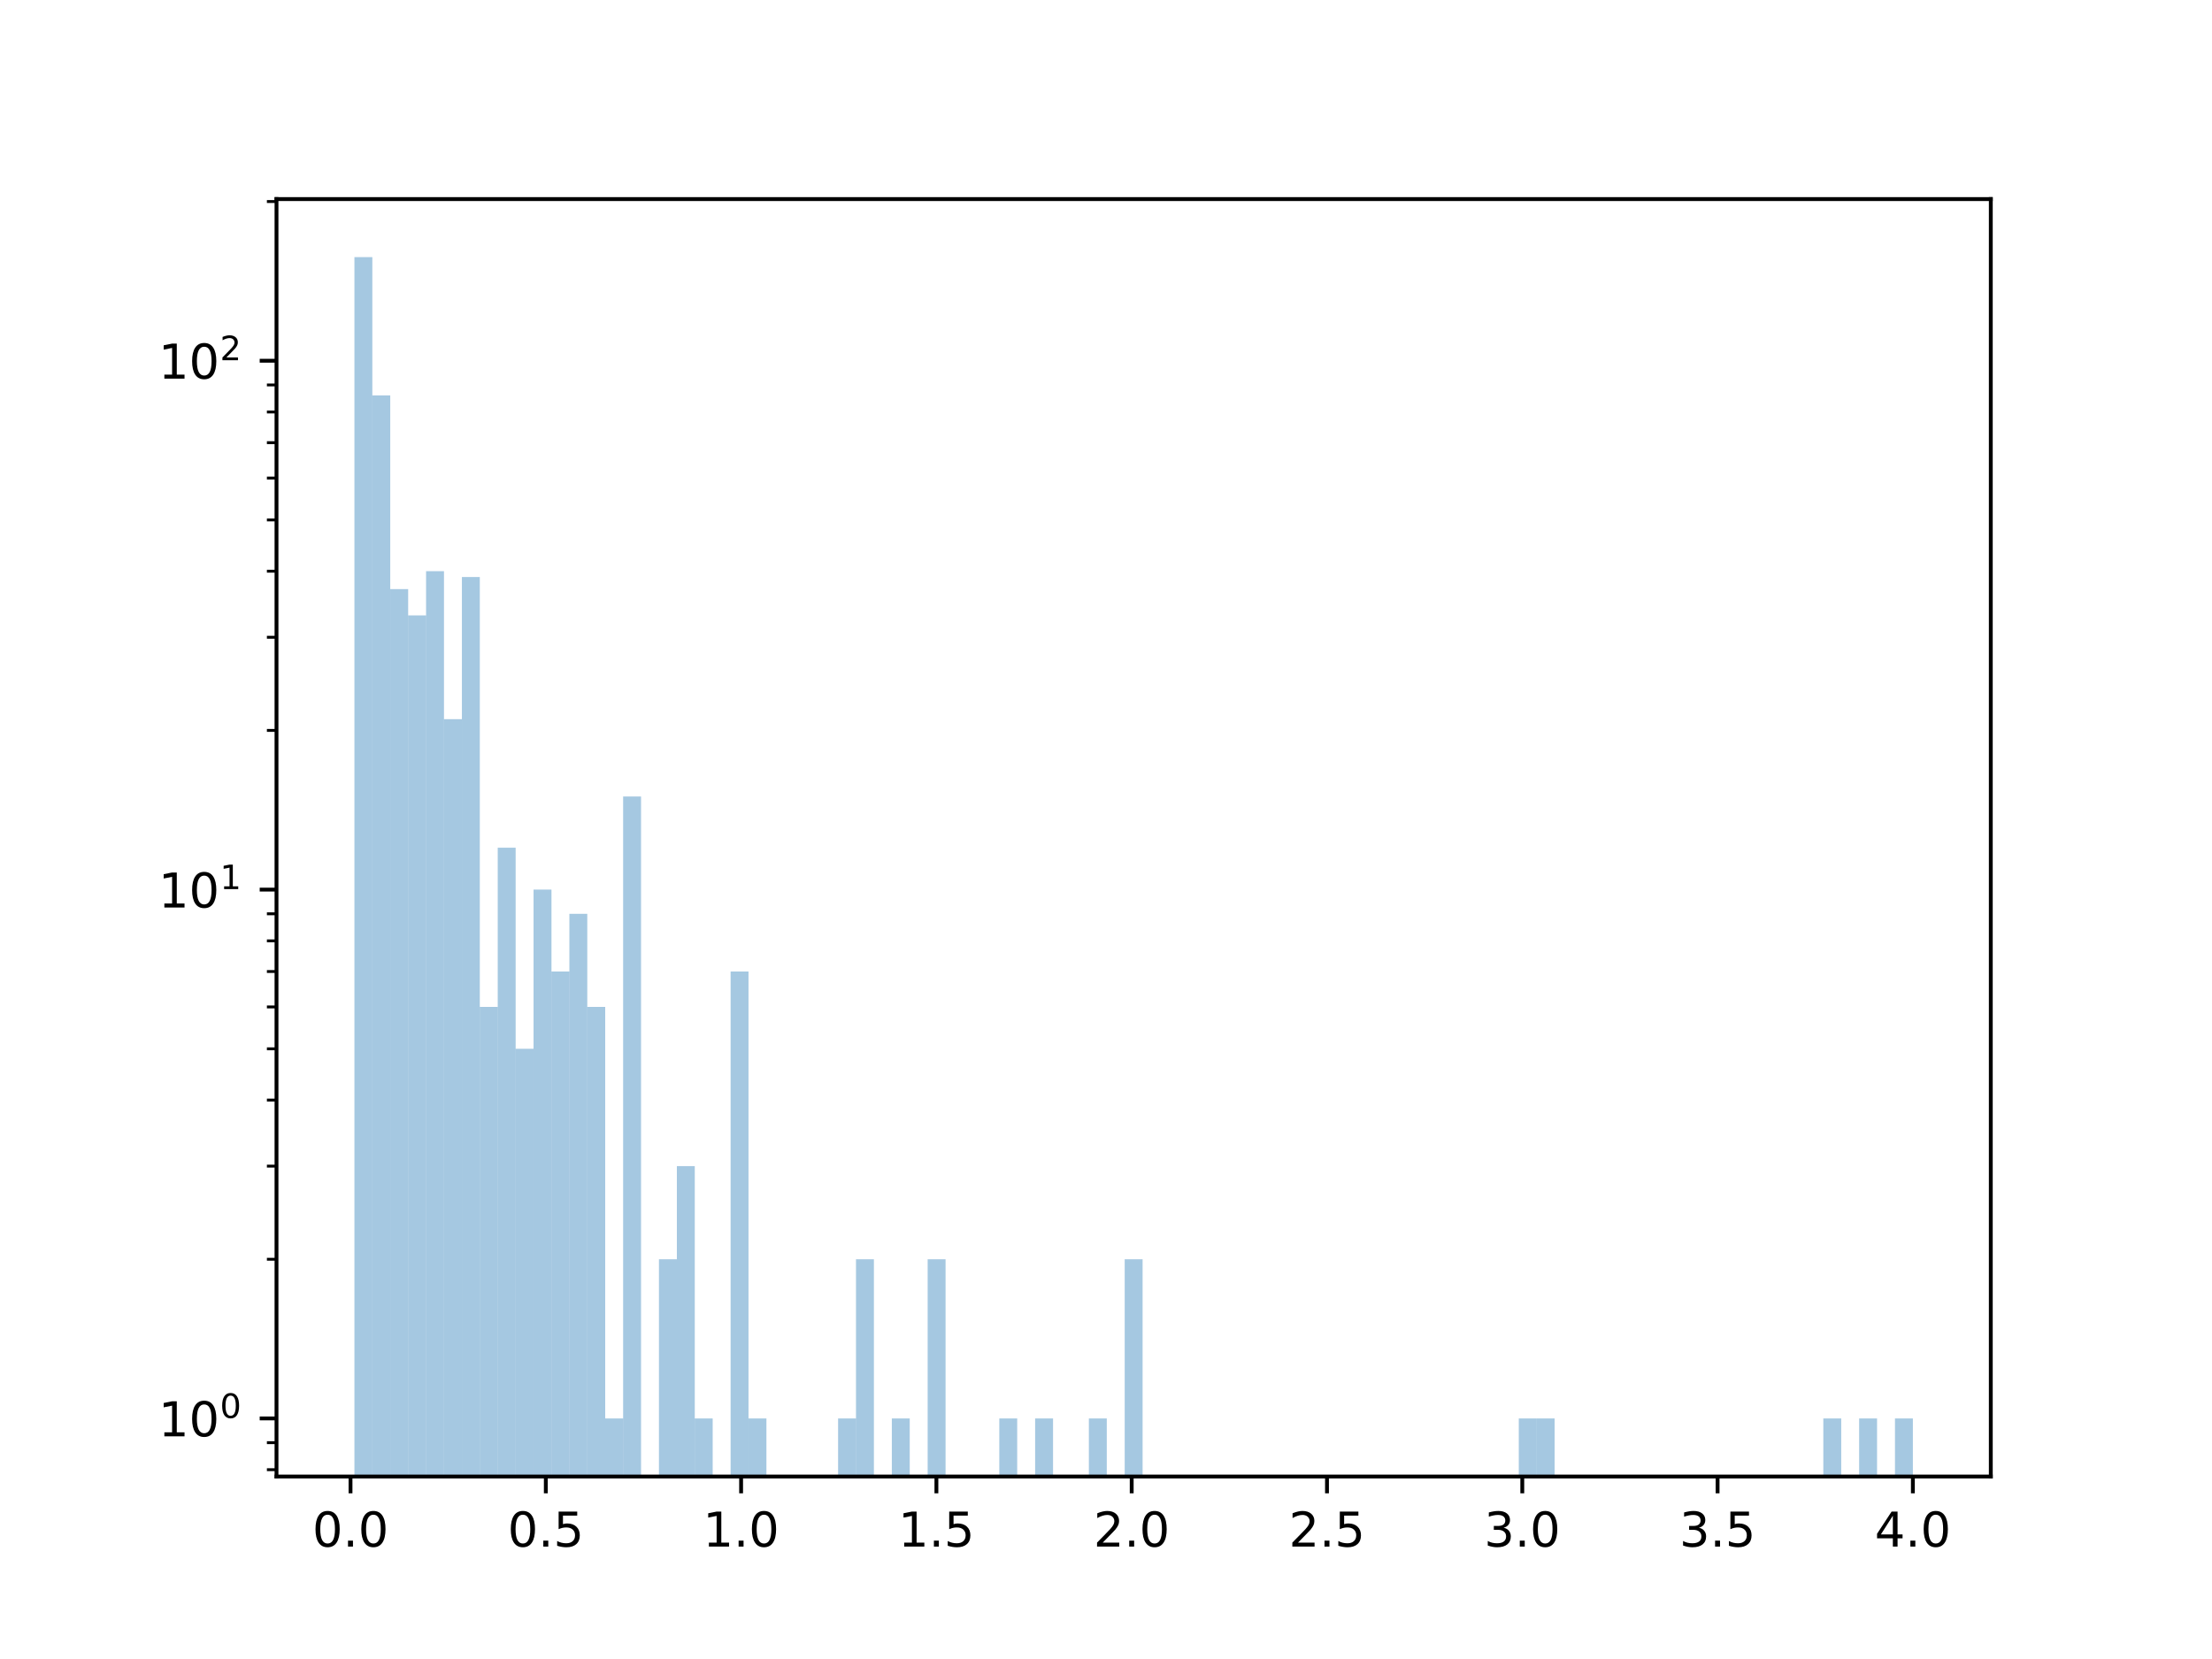 <?xml version="1.0" encoding="utf-8" standalone="no"?>
<!DOCTYPE svg PUBLIC "-//W3C//DTD SVG 1.1//EN"
  "http://www.w3.org/Graphics/SVG/1.1/DTD/svg11.dtd">
<!-- Created with matplotlib (http://matplotlib.org/) -->
<svg height="345.6pt" version="1.1" viewBox="0 0 460.8 345.6" width="460.8pt" xmlns="http://www.w3.org/2000/svg" xmlns:xlink="http://www.w3.org/1999/xlink">
 <defs>
  <style type="text/css">
*{stroke-linecap:butt;stroke-linejoin:round;}
  </style>
 </defs>
 <g id="figure_1">
  <g id="patch_1">
   <path d="M 0 345.6 
L 460.8 345.6 
L 460.8 0 
L 0 0 
z
" style="fill:#ffffff;"/>
  </g>
  <g id="axes_1">
   <g id="patch_2">
    <path d="M 57.6 307.584 
L 414.72 307.584 
L 414.72 41.472 
L 57.6 41.472 
z
" style="fill:#ffffff;"/>
   </g>
   <g id="patch_3">
    <path clip-path="url(#p26a9d44d02)" d="M 73.833 110464.457 
L 77.564 110464.457 
L 77.564 53.568 
L 73.833 53.568 
z
" style="fill:#1f77b4;opacity:0.4;"/>
   </g>
   <g id="patch_4">
    <path clip-path="url(#p26a9d44d02)" d="M 77.564 110464.457 
L 81.296 110464.457 
L 81.296 82.366 
L 77.564 82.366 
z
" style="fill:#1f77b4;opacity:0.4;"/>
   </g>
   <g id="patch_5">
    <path clip-path="url(#p26a9d44d02)" d="M 81.296 110464.457 
L 85.028 110464.457 
L 85.028 122.721 
L 81.296 122.721 
z
" style="fill:#1f77b4;opacity:0.4;"/>
   </g>
   <g id="patch_6">
    <path clip-path="url(#p26a9d44d02)" d="M 85.028 110464.457 
L 88.759 110464.457 
L 88.759 128.195 
L 85.028 128.195 
z
" style="fill:#1f77b4;opacity:0.4;"/>
   </g>
   <g id="patch_7">
    <path clip-path="url(#p26a9d44d02)" d="M 88.759 110464.457 
L 92.491 110464.457 
L 92.491 118.991 
L 88.759 118.991 
z
" style="fill:#1f77b4;opacity:0.4;"/>
   </g>
   <g id="patch_8">
    <path clip-path="url(#p26a9d44d02)" d="M 92.491 110464.457 
L 96.223 110464.457 
L 96.223 149.82 
L 92.491 149.82 
z
" style="fill:#1f77b4;opacity:0.4;"/>
   </g>
   <g id="patch_9">
    <path clip-path="url(#p26a9d44d02)" d="M 96.223 110464.457 
L 99.954 110464.457 
L 99.954 120.202 
L 96.223 120.202 
z
" style="fill:#1f77b4;opacity:0.4;"/>
   </g>
   <g id="patch_10">
    <path clip-path="url(#p26a9d44d02)" d="M 99.954 110464.457 
L 103.686 110464.457 
L 103.686 209.76 
L 99.954 209.76 
z
" style="fill:#1f77b4;opacity:0.4;"/>
   </g>
   <g id="patch_11">
    <path clip-path="url(#p26a9d44d02)" d="M 103.686 110464.457 
L 107.418 110464.457 
L 107.418 176.596 
L 103.686 176.596 
z
" style="fill:#1f77b4;opacity:0.4;"/>
   </g>
   <g id="patch_12">
    <path clip-path="url(#p26a9d44d02)" d="M 107.418 110464.457 
L 111.149 110464.457 
L 111.149 218.483 
L 107.418 218.483 
z
" style="fill:#1f77b4;opacity:0.4;"/>
   </g>
   <g id="patch_13">
    <path clip-path="url(#p26a9d44d02)" d="M 111.149 110464.457 
L 114.881 110464.457 
L 114.881 185.319 
L 111.149 185.319 
z
" style="fill:#1f77b4;opacity:0.4;"/>
   </g>
   <g id="patch_14">
    <path clip-path="url(#p26a9d44d02)" d="M 114.881 110464.457 
L 118.613 110464.457 
L 118.613 202.384 
L 114.881 202.384 
z
" style="fill:#1f77b4;opacity:0.4;"/>
   </g>
   <g id="patch_15">
    <path clip-path="url(#p26a9d44d02)" d="M 118.613 110464.457 
L 122.344 110464.457 
L 122.344 190.36 
L 118.613 190.36 
z
" style="fill:#1f77b4;opacity:0.4;"/>
   </g>
   <g id="patch_16">
    <path clip-path="url(#p26a9d44d02)" d="M 122.344 110464.457 
L 126.076 110464.457 
L 126.076 209.76 
L 122.344 209.76 
z
" style="fill:#1f77b4;opacity:0.4;"/>
   </g>
   <g id="patch_17">
    <path clip-path="url(#p26a9d44d02)" d="M 126.076 110464.457 
L 129.808 110464.457 
L 129.808 295.488 
L 126.076 295.488 
z
" style="fill:#1f77b4;opacity:0.4;"/>
   </g>
   <g id="patch_18">
    <path clip-path="url(#p26a9d44d02)" d="M 129.808 110464.457 
L 133.539 110464.457 
L 133.539 165.919 
L 129.808 165.919 
z
" style="fill:#1f77b4;opacity:0.4;"/>
   </g>
   <g id="patch_19">
    <path clip-path="url(#p26a9d44d02)" d="M 133.539 110464.457 
L 137.271 110464.457 
L 137.271 110464.457 
L 133.539 110464.457 
z
" style="fill:#1f77b4;opacity:0.4;"/>
   </g>
   <g id="patch_20">
    <path clip-path="url(#p26a9d44d02)" d="M 137.271 110464.457 
L 141.003 110464.457 
L 141.003 262.324 
L 137.271 262.324 
z
" style="fill:#1f77b4;opacity:0.4;"/>
   </g>
   <g id="patch_21">
    <path clip-path="url(#p26a9d44d02)" d="M 141.003 110464.457 
L 144.734 110464.457 
L 144.734 242.924 
L 141.003 242.924 
z
" style="fill:#1f77b4;opacity:0.4;"/>
   </g>
   <g id="patch_22">
    <path clip-path="url(#p26a9d44d02)" d="M 144.734 110464.457 
L 148.466 110464.457 
L 148.466 295.488 
L 144.734 295.488 
z
" style="fill:#1f77b4;opacity:0.4;"/>
   </g>
   <g id="patch_23">
    <path clip-path="url(#p26a9d44d02)" d="M 148.466 110464.457 
L 152.198 110464.457 
L 152.198 110464.457 
L 148.466 110464.457 
z
" style="fill:#1f77b4;opacity:0.4;"/>
   </g>
   <g id="patch_24">
    <path clip-path="url(#p26a9d44d02)" d="M 152.198 110464.457 
L 155.929 110464.457 
L 155.929 202.384 
L 152.198 202.384 
z
" style="fill:#1f77b4;opacity:0.4;"/>
   </g>
   <g id="patch_25">
    <path clip-path="url(#p26a9d44d02)" d="M 155.929 110464.457 
L 159.661 110464.457 
L 159.661 295.488 
L 155.929 295.488 
z
" style="fill:#1f77b4;opacity:0.4;"/>
   </g>
   <g id="patch_26">
    <path clip-path="url(#p26a9d44d02)" d="M 159.661 110464.457 
L 163.393 110464.457 
L 163.393 110464.457 
L 159.661 110464.457 
z
" style="fill:#1f77b4;opacity:0.4;"/>
   </g>
   <g id="patch_27">
    <path clip-path="url(#p26a9d44d02)" d="M 163.393 110464.457 
L 167.124 110464.457 
L 167.124 110464.457 
L 163.393 110464.457 
z
" style="fill:#1f77b4;opacity:0.4;"/>
   </g>
   <g id="patch_28">
    <path clip-path="url(#p26a9d44d02)" d="M 167.124 110464.457 
L 170.856 110464.457 
L 170.856 110464.457 
L 167.124 110464.457 
z
" style="fill:#1f77b4;opacity:0.4;"/>
   </g>
   <g id="patch_29">
    <path clip-path="url(#p26a9d44d02)" d="M 170.856 110464.457 
L 174.588 110464.457 
L 174.588 110464.457 
L 170.856 110464.457 
z
" style="fill:#1f77b4;opacity:0.4;"/>
   </g>
   <g id="patch_30">
    <path clip-path="url(#p26a9d44d02)" d="M 174.588 110464.457 
L 178.319 110464.457 
L 178.319 295.488 
L 174.588 295.488 
z
" style="fill:#1f77b4;opacity:0.4;"/>
   </g>
   <g id="patch_31">
    <path clip-path="url(#p26a9d44d02)" d="M 178.319 110464.457 
L 182.051 110464.457 
L 182.051 262.324 
L 178.319 262.324 
z
" style="fill:#1f77b4;opacity:0.4;"/>
   </g>
   <g id="patch_32">
    <path clip-path="url(#p26a9d44d02)" d="M 182.051 110464.457 
L 185.783 110464.457 
L 185.783 110464.457 
L 182.051 110464.457 
z
" style="fill:#1f77b4;opacity:0.4;"/>
   </g>
   <g id="patch_33">
    <path clip-path="url(#p26a9d44d02)" d="M 185.783 110464.457 
L 189.514 110464.457 
L 189.514 295.488 
L 185.783 295.488 
z
" style="fill:#1f77b4;opacity:0.4;"/>
   </g>
   <g id="patch_34">
    <path clip-path="url(#p26a9d44d02)" d="M 189.514 110464.457 
L 193.246 110464.457 
L 193.246 110464.457 
L 189.514 110464.457 
z
" style="fill:#1f77b4;opacity:0.4;"/>
   </g>
   <g id="patch_35">
    <path clip-path="url(#p26a9d44d02)" d="M 193.246 110464.457 
L 196.978 110464.457 
L 196.978 262.324 
L 193.246 262.324 
z
" style="fill:#1f77b4;opacity:0.4;"/>
   </g>
   <g id="patch_36">
    <path clip-path="url(#p26a9d44d02)" d="M 196.978 110464.457 
L 200.709 110464.457 
L 200.709 110464.457 
L 196.978 110464.457 
z
" style="fill:#1f77b4;opacity:0.4;"/>
   </g>
   <g id="patch_37">
    <path clip-path="url(#p26a9d44d02)" d="M 200.709 110464.457 
L 204.441 110464.457 
L 204.441 110464.457 
L 200.709 110464.457 
z
" style="fill:#1f77b4;opacity:0.4;"/>
   </g>
   <g id="patch_38">
    <path clip-path="url(#p26a9d44d02)" d="M 204.441 110464.457 
L 208.173 110464.457 
L 208.173 110464.457 
L 204.441 110464.457 
z
" style="fill:#1f77b4;opacity:0.4;"/>
   </g>
   <g id="patch_39">
    <path clip-path="url(#p26a9d44d02)" d="M 208.173 110464.457 
L 211.904 110464.457 
L 211.904 295.488 
L 208.173 295.488 
z
" style="fill:#1f77b4;opacity:0.4;"/>
   </g>
   <g id="patch_40">
    <path clip-path="url(#p26a9d44d02)" d="M 211.904 110464.457 
L 215.636 110464.457 
L 215.636 110464.457 
L 211.904 110464.457 
z
" style="fill:#1f77b4;opacity:0.4;"/>
   </g>
   <g id="patch_41">
    <path clip-path="url(#p26a9d44d02)" d="M 215.636 110464.457 
L 219.368 110464.457 
L 219.368 295.488 
L 215.636 295.488 
z
" style="fill:#1f77b4;opacity:0.4;"/>
   </g>
   <g id="patch_42">
    <path clip-path="url(#p26a9d44d02)" d="M 219.368 110464.457 
L 223.099 110464.457 
L 223.099 110464.457 
L 219.368 110464.457 
z
" style="fill:#1f77b4;opacity:0.4;"/>
   </g>
   <g id="patch_43">
    <path clip-path="url(#p26a9d44d02)" d="M 223.099 110464.457 
L 226.831 110464.457 
L 226.831 110464.457 
L 223.099 110464.457 
z
" style="fill:#1f77b4;opacity:0.4;"/>
   </g>
   <g id="patch_44">
    <path clip-path="url(#p26a9d44d02)" d="M 226.831 110464.457 
L 230.563 110464.457 
L 230.563 295.488 
L 226.831 295.488 
z
" style="fill:#1f77b4;opacity:0.4;"/>
   </g>
   <g id="patch_45">
    <path clip-path="url(#p26a9d44d02)" d="M 230.563 110464.457 
L 234.294 110464.457 
L 234.294 110464.457 
L 230.563 110464.457 
z
" style="fill:#1f77b4;opacity:0.4;"/>
   </g>
   <g id="patch_46">
    <path clip-path="url(#p26a9d44d02)" d="M 234.294 110464.457 
L 238.026 110464.457 
L 238.026 262.324 
L 234.294 262.324 
z
" style="fill:#1f77b4;opacity:0.4;"/>
   </g>
   <g id="patch_47">
    <path clip-path="url(#p26a9d44d02)" d="M 238.026 110464.457 
L 241.757 110464.457 
L 241.757 110464.457 
L 238.026 110464.457 
z
" style="fill:#1f77b4;opacity:0.4;"/>
   </g>
   <g id="patch_48">
    <path clip-path="url(#p26a9d44d02)" d="M 241.757 110464.457 
L 245.489 110464.457 
L 245.489 110464.457 
L 241.757 110464.457 
z
" style="fill:#1f77b4;opacity:0.4;"/>
   </g>
   <g id="patch_49">
    <path clip-path="url(#p26a9d44d02)" d="M 245.489 110464.457 
L 249.221 110464.457 
L 249.221 110464.457 
L 245.489 110464.457 
z
" style="fill:#1f77b4;opacity:0.4;"/>
   </g>
   <g id="patch_50">
    <path clip-path="url(#p26a9d44d02)" d="M 249.221 110464.457 
L 252.952 110464.457 
L 252.952 110464.457 
L 249.221 110464.457 
z
" style="fill:#1f77b4;opacity:0.4;"/>
   </g>
   <g id="patch_51">
    <path clip-path="url(#p26a9d44d02)" d="M 252.952 110464.457 
L 256.684 110464.457 
L 256.684 110464.457 
L 252.952 110464.457 
z
" style="fill:#1f77b4;opacity:0.4;"/>
   </g>
   <g id="patch_52">
    <path clip-path="url(#p26a9d44d02)" d="M 256.684 110464.457 
L 260.416 110464.457 
L 260.416 110464.457 
L 256.684 110464.457 
z
" style="fill:#1f77b4;opacity:0.4;"/>
   </g>
   <g id="patch_53">
    <path clip-path="url(#p26a9d44d02)" d="M 260.416 110464.457 
L 264.147 110464.457 
L 264.147 110464.457 
L 260.416 110464.457 
z
" style="fill:#1f77b4;opacity:0.4;"/>
   </g>
   <g id="patch_54">
    <path clip-path="url(#p26a9d44d02)" d="M 264.147 110464.457 
L 267.879 110464.457 
L 267.879 110464.457 
L 264.147 110464.457 
z
" style="fill:#1f77b4;opacity:0.4;"/>
   </g>
   <g id="patch_55">
    <path clip-path="url(#p26a9d44d02)" d="M 267.879 110464.457 
L 271.611 110464.457 
L 271.611 110464.457 
L 267.879 110464.457 
z
" style="fill:#1f77b4;opacity:0.4;"/>
   </g>
   <g id="patch_56">
    <path clip-path="url(#p26a9d44d02)" d="M 271.611 110464.457 
L 275.342 110464.457 
L 275.342 110464.457 
L 271.611 110464.457 
z
" style="fill:#1f77b4;opacity:0.4;"/>
   </g>
   <g id="patch_57">
    <path clip-path="url(#p26a9d44d02)" d="M 275.342 110464.457 
L 279.074 110464.457 
L 279.074 110464.457 
L 275.342 110464.457 
z
" style="fill:#1f77b4;opacity:0.4;"/>
   </g>
   <g id="patch_58">
    <path clip-path="url(#p26a9d44d02)" d="M 279.074 110464.457 
L 282.806 110464.457 
L 282.806 110464.457 
L 279.074 110464.457 
z
" style="fill:#1f77b4;opacity:0.4;"/>
   </g>
   <g id="patch_59">
    <path clip-path="url(#p26a9d44d02)" d="M 282.806 110464.457 
L 286.537 110464.457 
L 286.537 110464.457 
L 282.806 110464.457 
z
" style="fill:#1f77b4;opacity:0.4;"/>
   </g>
   <g id="patch_60">
    <path clip-path="url(#p26a9d44d02)" d="M 286.537 110464.457 
L 290.269 110464.457 
L 290.269 110464.457 
L 286.537 110464.457 
z
" style="fill:#1f77b4;opacity:0.4;"/>
   </g>
   <g id="patch_61">
    <path clip-path="url(#p26a9d44d02)" d="M 290.269 110464.457 
L 294.001 110464.457 
L 294.001 110464.457 
L 290.269 110464.457 
z
" style="fill:#1f77b4;opacity:0.4;"/>
   </g>
   <g id="patch_62">
    <path clip-path="url(#p26a9d44d02)" d="M 294.001 110464.457 
L 297.732 110464.457 
L 297.732 110464.457 
L 294.001 110464.457 
z
" style="fill:#1f77b4;opacity:0.4;"/>
   </g>
   <g id="patch_63">
    <path clip-path="url(#p26a9d44d02)" d="M 297.732 110464.457 
L 301.464 110464.457 
L 301.464 110464.457 
L 297.732 110464.457 
z
" style="fill:#1f77b4;opacity:0.4;"/>
   </g>
   <g id="patch_64">
    <path clip-path="url(#p26a9d44d02)" d="M 301.464 110464.457 
L 305.196 110464.457 
L 305.196 110464.457 
L 301.464 110464.457 
z
" style="fill:#1f77b4;opacity:0.4;"/>
   </g>
   <g id="patch_65">
    <path clip-path="url(#p26a9d44d02)" d="M 305.196 110464.457 
L 308.927 110464.457 
L 308.927 110464.457 
L 305.196 110464.457 
z
" style="fill:#1f77b4;opacity:0.4;"/>
   </g>
   <g id="patch_66">
    <path clip-path="url(#p26a9d44d02)" d="M 308.927 110464.457 
L 312.659 110464.457 
L 312.659 110464.457 
L 308.927 110464.457 
z
" style="fill:#1f77b4;opacity:0.4;"/>
   </g>
   <g id="patch_67">
    <path clip-path="url(#p26a9d44d02)" d="M 312.659 110464.457 
L 316.391 110464.457 
L 316.391 110464.457 
L 312.659 110464.457 
z
" style="fill:#1f77b4;opacity:0.4;"/>
   </g>
   <g id="patch_68">
    <path clip-path="url(#p26a9d44d02)" d="M 316.391 110464.457 
L 320.122 110464.457 
L 320.122 295.488 
L 316.391 295.488 
z
" style="fill:#1f77b4;opacity:0.4;"/>
   </g>
   <g id="patch_69">
    <path clip-path="url(#p26a9d44d02)" d="M 320.122 110464.457 
L 323.854 110464.457 
L 323.854 295.488 
L 320.122 295.488 
z
" style="fill:#1f77b4;opacity:0.4;"/>
   </g>
   <g id="patch_70">
    <path clip-path="url(#p26a9d44d02)" d="M 323.854 110464.457 
L 327.586 110464.457 
L 327.586 110464.457 
L 323.854 110464.457 
z
" style="fill:#1f77b4;opacity:0.4;"/>
   </g>
   <g id="patch_71">
    <path clip-path="url(#p26a9d44d02)" d="M 327.586 110464.457 
L 331.317 110464.457 
L 331.317 110464.457 
L 327.586 110464.457 
z
" style="fill:#1f77b4;opacity:0.4;"/>
   </g>
   <g id="patch_72">
    <path clip-path="url(#p26a9d44d02)" d="M 331.317 110464.457 
L 335.049 110464.457 
L 335.049 110464.457 
L 331.317 110464.457 
z
" style="fill:#1f77b4;opacity:0.4;"/>
   </g>
   <g id="patch_73">
    <path clip-path="url(#p26a9d44d02)" d="M 335.049 110464.457 
L 338.781 110464.457 
L 338.781 110464.457 
L 335.049 110464.457 
z
" style="fill:#1f77b4;opacity:0.4;"/>
   </g>
   <g id="patch_74">
    <path clip-path="url(#p26a9d44d02)" d="M 338.781 110464.457 
L 342.512 110464.457 
L 342.512 110464.457 
L 338.781 110464.457 
z
" style="fill:#1f77b4;opacity:0.4;"/>
   </g>
   <g id="patch_75">
    <path clip-path="url(#p26a9d44d02)" d="M 342.512 110464.457 
L 346.244 110464.457 
L 346.244 110464.457 
L 342.512 110464.457 
z
" style="fill:#1f77b4;opacity:0.4;"/>
   </g>
   <g id="patch_76">
    <path clip-path="url(#p26a9d44d02)" d="M 346.244 110464.457 
L 349.976 110464.457 
L 349.976 110464.457 
L 346.244 110464.457 
z
" style="fill:#1f77b4;opacity:0.4;"/>
   </g>
   <g id="patch_77">
    <path clip-path="url(#p26a9d44d02)" d="M 349.976 110464.457 
L 353.707 110464.457 
L 353.707 110464.457 
L 349.976 110464.457 
z
" style="fill:#1f77b4;opacity:0.4;"/>
   </g>
   <g id="patch_78">
    <path clip-path="url(#p26a9d44d02)" d="M 353.707 110464.457 
L 357.439 110464.457 
L 357.439 110464.457 
L 353.707 110464.457 
z
" style="fill:#1f77b4;opacity:0.4;"/>
   </g>
   <g id="patch_79">
    <path clip-path="url(#p26a9d44d02)" d="M 357.439 110464.457 
L 361.171 110464.457 
L 361.171 110464.457 
L 357.439 110464.457 
z
" style="fill:#1f77b4;opacity:0.4;"/>
   </g>
   <g id="patch_80">
    <path clip-path="url(#p26a9d44d02)" d="M 361.171 110464.457 
L 364.902 110464.457 
L 364.902 110464.457 
L 361.171 110464.457 
z
" style="fill:#1f77b4;opacity:0.4;"/>
   </g>
   <g id="patch_81">
    <path clip-path="url(#p26a9d44d02)" d="M 364.902 110464.457 
L 368.634 110464.457 
L 368.634 110464.457 
L 364.902 110464.457 
z
" style="fill:#1f77b4;opacity:0.4;"/>
   </g>
   <g id="patch_82">
    <path clip-path="url(#p26a9d44d02)" d="M 368.634 110464.457 
L 372.366 110464.457 
L 372.366 110464.457 
L 368.634 110464.457 
z
" style="fill:#1f77b4;opacity:0.4;"/>
   </g>
   <g id="patch_83">
    <path clip-path="url(#p26a9d44d02)" d="M 372.366 110464.457 
L 376.097 110464.457 
L 376.097 110464.457 
L 372.366 110464.457 
z
" style="fill:#1f77b4;opacity:0.4;"/>
   </g>
   <g id="patch_84">
    <path clip-path="url(#p26a9d44d02)" d="M 376.097 110464.457 
L 379.829 110464.457 
L 379.829 110464.457 
L 376.097 110464.457 
z
" style="fill:#1f77b4;opacity:0.4;"/>
   </g>
   <g id="patch_85">
    <path clip-path="url(#p26a9d44d02)" d="M 379.829 110464.457 
L 383.561 110464.457 
L 383.561 295.488 
L 379.829 295.488 
z
" style="fill:#1f77b4;opacity:0.4;"/>
   </g>
   <g id="patch_86">
    <path clip-path="url(#p26a9d44d02)" d="M 383.561 110464.457 
L 387.292 110464.457 
L 387.292 110464.457 
L 383.561 110464.457 
z
" style="fill:#1f77b4;opacity:0.4;"/>
   </g>
   <g id="patch_87">
    <path clip-path="url(#p26a9d44d02)" d="M 387.292 110464.457 
L 391.024 110464.457 
L 391.024 295.488 
L 387.292 295.488 
z
" style="fill:#1f77b4;opacity:0.4;"/>
   </g>
   <g id="patch_88">
    <path clip-path="url(#p26a9d44d02)" d="M 391.024 110464.457 
L 394.756 110464.457 
L 394.756 110464.457 
L 391.024 110464.457 
z
" style="fill:#1f77b4;opacity:0.4;"/>
   </g>
   <g id="patch_89">
    <path clip-path="url(#p26a9d44d02)" d="M 394.756 110464.457 
L 398.487 110464.457 
L 398.487 295.488 
L 394.756 295.488 
z
" style="fill:#1f77b4;opacity:0.4;"/>
   </g>
   <g id="matplotlib.axis_1">
    <g id="xtick_1">
     <g id="line2d_1">
      <defs>
       <path d="M 0 0 
L 0 3.5 
" id="m3e3560fb92" style="stroke:#000000;stroke-width:0.8;"/>
      </defs>
      <g>
       <use style="stroke:#000000;stroke-width:0.8;" x="73.019" xlink:href="#m3e3560fb92" y="307.584"/>
      </g>
     </g>
     <g id="text_1">
      <!-- 0.0 -->
      <defs>
       <path d="M 31.781 66.406 
Q 24.172 66.406 20.328 58.906 
Q 16.5 51.422 16.5 36.375 
Q 16.5 21.391 20.328 13.891 
Q 24.172 6.391 31.781 6.391 
Q 39.453 6.391 43.281 13.891 
Q 47.125 21.391 47.125 36.375 
Q 47.125 51.422 43.281 58.906 
Q 39.453 66.406 31.781 66.406 
z
M 31.781 74.219 
Q 44.047 74.219 50.516 64.516 
Q 56.984 54.828 56.984 36.375 
Q 56.984 17.969 50.516 8.266 
Q 44.047 -1.422 31.781 -1.422 
Q 19.531 -1.422 13.062 8.266 
Q 6.594 17.969 6.594 36.375 
Q 6.594 54.828 13.062 64.516 
Q 19.531 74.219 31.781 74.219 
z
" id="DejaVuSans-30"/>
       <path d="M 10.688 12.406 
L 21 12.406 
L 21 0 
L 10.688 0 
z
" id="DejaVuSans-2e"/>
      </defs>
      <g transform="translate(65.067 322.182)scale(0.1 -0.1)">
       <use xlink:href="#DejaVuSans-30"/>
       <use x="63.623" xlink:href="#DejaVuSans-2e"/>
       <use x="95.41" xlink:href="#DejaVuSans-30"/>
      </g>
     </g>
    </g>
    <g id="xtick_2">
     <g id="line2d_2">
      <g>
       <use style="stroke:#000000;stroke-width:0.8;" x="113.703" xlink:href="#m3e3560fb92" y="307.584"/>
      </g>
     </g>
     <g id="text_2">
      <!-- 0.5 -->
      <defs>
       <path d="M 10.797 72.906 
L 49.516 72.906 
L 49.516 64.594 
L 19.828 64.594 
L 19.828 46.734 
Q 21.969 47.469 24.109 47.828 
Q 26.266 48.188 28.422 48.188 
Q 40.625 48.188 47.75 41.5 
Q 54.891 34.812 54.891 23.391 
Q 54.891 11.625 47.562 5.094 
Q 40.234 -1.422 26.906 -1.422 
Q 22.312 -1.422 17.547 -0.641 
Q 12.797 0.141 7.719 1.703 
L 7.719 11.625 
Q 12.109 9.234 16.797 8.062 
Q 21.484 6.891 26.703 6.891 
Q 35.156 6.891 40.078 11.328 
Q 45.016 15.766 45.016 23.391 
Q 45.016 31 40.078 35.438 
Q 35.156 39.891 26.703 39.891 
Q 22.75 39.891 18.812 39.016 
Q 14.891 38.141 10.797 36.281 
z
" id="DejaVuSans-35"/>
      </defs>
      <g transform="translate(105.751 322.182)scale(0.1 -0.1)">
       <use xlink:href="#DejaVuSans-30"/>
       <use x="63.623" xlink:href="#DejaVuSans-2e"/>
       <use x="95.41" xlink:href="#DejaVuSans-35"/>
      </g>
     </g>
    </g>
    <g id="xtick_3">
     <g id="line2d_3">
      <g>
       <use style="stroke:#000000;stroke-width:0.8;" x="154.386" xlink:href="#m3e3560fb92" y="307.584"/>
      </g>
     </g>
     <g id="text_3">
      <!-- 1.0 -->
      <defs>
       <path d="M 12.406 8.297 
L 28.516 8.297 
L 28.516 63.922 
L 10.984 60.406 
L 10.984 69.391 
L 28.422 72.906 
L 38.281 72.906 
L 38.281 8.297 
L 54.391 8.297 
L 54.391 0 
L 12.406 0 
z
" id="DejaVuSans-31"/>
      </defs>
      <g transform="translate(146.435 322.182)scale(0.1 -0.1)">
       <use xlink:href="#DejaVuSans-31"/>
       <use x="63.623" xlink:href="#DejaVuSans-2e"/>
       <use x="95.41" xlink:href="#DejaVuSans-30"/>
      </g>
     </g>
    </g>
    <g id="xtick_4">
     <g id="line2d_4">
      <g>
       <use style="stroke:#000000;stroke-width:0.8;" x="195.07" xlink:href="#m3e3560fb92" y="307.584"/>
      </g>
     </g>
     <g id="text_4">
      <!-- 1.5 -->
      <g transform="translate(187.118 322.182)scale(0.1 -0.1)">
       <use xlink:href="#DejaVuSans-31"/>
       <use x="63.623" xlink:href="#DejaVuSans-2e"/>
       <use x="95.41" xlink:href="#DejaVuSans-35"/>
      </g>
     </g>
    </g>
    <g id="xtick_5">
     <g id="line2d_5">
      <g>
       <use style="stroke:#000000;stroke-width:0.8;" x="235.753" xlink:href="#m3e3560fb92" y="307.584"/>
      </g>
     </g>
     <g id="text_5">
      <!-- 2.0 -->
      <defs>
       <path d="M 19.188 8.297 
L 53.609 8.297 
L 53.609 0 
L 7.328 0 
L 7.328 8.297 
Q 12.938 14.109 22.625 23.891 
Q 32.328 33.688 34.812 36.531 
Q 39.547 41.844 41.422 45.531 
Q 43.312 49.219 43.312 52.781 
Q 43.312 58.594 39.234 62.25 
Q 35.156 65.922 28.609 65.922 
Q 23.969 65.922 18.812 64.312 
Q 13.672 62.703 7.812 59.422 
L 7.812 69.391 
Q 13.766 71.781 18.938 73 
Q 24.125 74.219 28.422 74.219 
Q 39.75 74.219 46.484 68.547 
Q 53.219 62.891 53.219 53.422 
Q 53.219 48.922 51.531 44.891 
Q 49.859 40.875 45.406 35.406 
Q 44.188 33.984 37.641 27.219 
Q 31.109 20.453 19.188 8.297 
z
" id="DejaVuSans-32"/>
      </defs>
      <g transform="translate(227.802 322.182)scale(0.1 -0.1)">
       <use xlink:href="#DejaVuSans-32"/>
       <use x="63.623" xlink:href="#DejaVuSans-2e"/>
       <use x="95.41" xlink:href="#DejaVuSans-30"/>
      </g>
     </g>
    </g>
    <g id="xtick_6">
     <g id="line2d_6">
      <g>
       <use style="stroke:#000000;stroke-width:0.8;" x="276.437" xlink:href="#m3e3560fb92" y="307.584"/>
      </g>
     </g>
     <g id="text_6">
      <!-- 2.5 -->
      <g transform="translate(268.485 322.182)scale(0.1 -0.1)">
       <use xlink:href="#DejaVuSans-32"/>
       <use x="63.623" xlink:href="#DejaVuSans-2e"/>
       <use x="95.41" xlink:href="#DejaVuSans-35"/>
      </g>
     </g>
    </g>
    <g id="xtick_7">
     <g id="line2d_7">
      <g>
       <use style="stroke:#000000;stroke-width:0.8;" x="317.12" xlink:href="#m3e3560fb92" y="307.584"/>
      </g>
     </g>
     <g id="text_7">
      <!-- 3.0 -->
      <defs>
       <path d="M 40.578 39.312 
Q 47.656 37.797 51.625 33 
Q 55.609 28.219 55.609 21.188 
Q 55.609 10.406 48.188 4.484 
Q 40.766 -1.422 27.094 -1.422 
Q 22.516 -1.422 17.656 -0.516 
Q 12.797 0.391 7.625 2.203 
L 7.625 11.719 
Q 11.719 9.328 16.594 8.109 
Q 21.484 6.891 26.812 6.891 
Q 36.078 6.891 40.938 10.547 
Q 45.797 14.203 45.797 21.188 
Q 45.797 27.641 41.281 31.266 
Q 36.766 34.906 28.719 34.906 
L 20.219 34.906 
L 20.219 43.016 
L 29.109 43.016 
Q 36.375 43.016 40.234 45.922 
Q 44.094 48.828 44.094 54.297 
Q 44.094 59.906 40.109 62.906 
Q 36.141 65.922 28.719 65.922 
Q 24.656 65.922 20.016 65.031 
Q 15.375 64.156 9.812 62.312 
L 9.812 71.094 
Q 15.438 72.656 20.344 73.438 
Q 25.25 74.219 29.594 74.219 
Q 40.828 74.219 47.359 69.109 
Q 53.906 64.016 53.906 55.328 
Q 53.906 49.266 50.438 45.094 
Q 46.969 40.922 40.578 39.312 
z
" id="DejaVuSans-33"/>
      </defs>
      <g transform="translate(309.169 322.182)scale(0.1 -0.1)">
       <use xlink:href="#DejaVuSans-33"/>
       <use x="63.623" xlink:href="#DejaVuSans-2e"/>
       <use x="95.41" xlink:href="#DejaVuSans-30"/>
      </g>
     </g>
    </g>
    <g id="xtick_8">
     <g id="line2d_8">
      <g>
       <use style="stroke:#000000;stroke-width:0.8;" x="357.804" xlink:href="#m3e3560fb92" y="307.584"/>
      </g>
     </g>
     <g id="text_8">
      <!-- 3.5 -->
      <g transform="translate(349.852 322.182)scale(0.1 -0.1)">
       <use xlink:href="#DejaVuSans-33"/>
       <use x="63.623" xlink:href="#DejaVuSans-2e"/>
       <use x="95.41" xlink:href="#DejaVuSans-35"/>
      </g>
     </g>
    </g>
    <g id="xtick_9">
     <g id="line2d_9">
      <g>
       <use style="stroke:#000000;stroke-width:0.8;" x="398.487" xlink:href="#m3e3560fb92" y="307.584"/>
      </g>
     </g>
     <g id="text_9">
      <!-- 4.0 -->
      <defs>
       <path d="M 37.797 64.312 
L 12.891 25.391 
L 37.797 25.391 
z
M 35.203 72.906 
L 47.609 72.906 
L 47.609 25.391 
L 58.016 25.391 
L 58.016 17.188 
L 47.609 17.188 
L 47.609 0 
L 37.797 0 
L 37.797 17.188 
L 4.891 17.188 
L 4.891 26.703 
z
" id="DejaVuSans-34"/>
      </defs>
      <g transform="translate(390.536 322.182)scale(0.1 -0.1)">
       <use xlink:href="#DejaVuSans-34"/>
       <use x="63.623" xlink:href="#DejaVuSans-2e"/>
       <use x="95.41" xlink:href="#DejaVuSans-30"/>
      </g>
     </g>
    </g>
   </g>
   <g id="matplotlib.axis_2">
    <g id="ytick_1">
     <g id="line2d_10">
      <defs>
       <path d="M 0 0 
L -3.5 0 
" id="m8c4c69b5de" style="stroke:#000000;stroke-width:0.8;"/>
      </defs>
      <g>
       <use style="stroke:#000000;stroke-width:0.8;" x="57.6" xlink:href="#m8c4c69b5de" y="295.488"/>
      </g>
     </g>
     <g id="text_10">
      <!-- $\mathdefault{10^{0}}$ -->
      <g transform="translate(33 299.287)scale(0.1 -0.1)">
       <use transform="translate(0 0.766)" xlink:href="#DejaVuSans-31"/>
       <use transform="translate(63.623 0.766)" xlink:href="#DejaVuSans-30"/>
       <use transform="translate(128.203 39.047)scale(0.7)" xlink:href="#DejaVuSans-30"/>
      </g>
     </g>
    </g>
    <g id="ytick_2">
     <g id="line2d_11">
      <g>
       <use style="stroke:#000000;stroke-width:0.8;" x="57.6" xlink:href="#m8c4c69b5de" y="185.319"/>
      </g>
     </g>
     <g id="text_11">
      <!-- $\mathdefault{10^{1}}$ -->
      <g transform="translate(33 189.118)scale(0.1 -0.1)">
       <use transform="translate(0 0.684)" xlink:href="#DejaVuSans-31"/>
       <use transform="translate(63.623 0.684)" xlink:href="#DejaVuSans-30"/>
       <use transform="translate(128.203 38.966)scale(0.7)" xlink:href="#DejaVuSans-31"/>
      </g>
     </g>
    </g>
    <g id="ytick_3">
     <g id="line2d_12">
      <g>
       <use style="stroke:#000000;stroke-width:0.8;" x="57.6" xlink:href="#m8c4c69b5de" y="75.15"/>
      </g>
     </g>
     <g id="text_12">
      <!-- $\mathdefault{10^{2}}$ -->
      <g transform="translate(33 78.949)scale(0.1 -0.1)">
       <use transform="translate(0 0.766)" xlink:href="#DejaVuSans-31"/>
       <use transform="translate(63.623 0.766)" xlink:href="#DejaVuSans-30"/>
       <use transform="translate(128.203 39.047)scale(0.7)" xlink:href="#DejaVuSans-32"/>
      </g>
     </g>
    </g>
    <g id="ytick_4">
     <g id="line2d_13">
      <defs>
       <path d="M 0 0 
L -2 0 
" id="meef92d7737" style="stroke:#000000;stroke-width:0.6;"/>
      </defs>
      <g>
       <use style="stroke:#000000;stroke-width:0.6;" x="57.6" xlink:href="#meef92d7737" y="306.164"/>
      </g>
     </g>
    </g>
    <g id="ytick_5">
     <g id="line2d_14">
      <g>
       <use style="stroke:#000000;stroke-width:0.6;" x="57.6" xlink:href="#meef92d7737" y="300.529"/>
      </g>
     </g>
    </g>
    <g id="ytick_6">
     <g id="line2d_15">
      <g>
       <use style="stroke:#000000;stroke-width:0.6;" x="57.6" xlink:href="#meef92d7737" y="262.324"/>
      </g>
     </g>
    </g>
    <g id="ytick_7">
     <g id="line2d_16">
      <g>
       <use style="stroke:#000000;stroke-width:0.6;" x="57.6" xlink:href="#meef92d7737" y="242.924"/>
      </g>
     </g>
    </g>
    <g id="ytick_8">
     <g id="line2d_17">
      <g>
       <use style="stroke:#000000;stroke-width:0.6;" x="57.6" xlink:href="#meef92d7737" y="229.16"/>
      </g>
     </g>
    </g>
    <g id="ytick_9">
     <g id="line2d_18">
      <g>
       <use style="stroke:#000000;stroke-width:0.6;" x="57.6" xlink:href="#meef92d7737" y="218.483"/>
      </g>
     </g>
    </g>
    <g id="ytick_10">
     <g id="line2d_19">
      <g>
       <use style="stroke:#000000;stroke-width:0.6;" x="57.6" xlink:href="#meef92d7737" y="209.76"/>
      </g>
     </g>
    </g>
    <g id="ytick_11">
     <g id="line2d_20">
      <g>
       <use style="stroke:#000000;stroke-width:0.6;" x="57.6" xlink:href="#meef92d7737" y="202.384"/>
      </g>
     </g>
    </g>
    <g id="ytick_12">
     <g id="line2d_21">
      <g>
       <use style="stroke:#000000;stroke-width:0.6;" x="57.6" xlink:href="#meef92d7737" y="195.996"/>
      </g>
     </g>
    </g>
    <g id="ytick_13">
     <g id="line2d_22">
      <g>
       <use style="stroke:#000000;stroke-width:0.6;" x="57.6" xlink:href="#meef92d7737" y="190.36"/>
      </g>
     </g>
    </g>
    <g id="ytick_14">
     <g id="line2d_23">
      <g>
       <use style="stroke:#000000;stroke-width:0.6;" x="57.6" xlink:href="#meef92d7737" y="152.155"/>
      </g>
     </g>
    </g>
    <g id="ytick_15">
     <g id="line2d_24">
      <g>
       <use style="stroke:#000000;stroke-width:0.6;" x="57.6" xlink:href="#meef92d7737" y="132.755"/>
      </g>
     </g>
    </g>
    <g id="ytick_16">
     <g id="line2d_25">
      <g>
       <use style="stroke:#000000;stroke-width:0.6;" x="57.6" xlink:href="#meef92d7737" y="118.991"/>
      </g>
     </g>
    </g>
    <g id="ytick_17">
     <g id="line2d_26">
      <g>
       <use style="stroke:#000000;stroke-width:0.6;" x="57.6" xlink:href="#meef92d7737" y="108.314"/>
      </g>
     </g>
    </g>
    <g id="ytick_18">
     <g id="line2d_27">
      <g>
       <use style="stroke:#000000;stroke-width:0.6;" x="57.6" xlink:href="#meef92d7737" y="99.591"/>
      </g>
     </g>
    </g>
    <g id="ytick_19">
     <g id="line2d_28">
      <g>
       <use style="stroke:#000000;stroke-width:0.6;" x="57.6" xlink:href="#meef92d7737" y="92.215"/>
      </g>
     </g>
    </g>
    <g id="ytick_20">
     <g id="line2d_29">
      <g>
       <use style="stroke:#000000;stroke-width:0.6;" x="57.6" xlink:href="#meef92d7737" y="85.827"/>
      </g>
     </g>
    </g>
    <g id="ytick_21">
     <g id="line2d_30">
      <g>
       <use style="stroke:#000000;stroke-width:0.6;" x="57.6" xlink:href="#meef92d7737" y="80.191"/>
      </g>
     </g>
    </g>
    <g id="ytick_22">
     <g id="line2d_31">
      <g>
       <use style="stroke:#000000;stroke-width:0.6;" x="57.6" xlink:href="#meef92d7737" y="41.986"/>
      </g>
     </g>
    </g>
   </g>
   <g id="patch_90">
    <path d="M 57.6 307.584 
L 57.6 41.472 
" style="fill:none;stroke:#000000;stroke-linecap:square;stroke-linejoin:miter;stroke-width:0.8;"/>
   </g>
   <g id="patch_91">
    <path d="M 414.72 307.584 
L 414.72 41.472 
" style="fill:none;stroke:#000000;stroke-linecap:square;stroke-linejoin:miter;stroke-width:0.8;"/>
   </g>
   <g id="patch_92">
    <path d="M 57.6 307.584 
L 414.72 307.584 
" style="fill:none;stroke:#000000;stroke-linecap:square;stroke-linejoin:miter;stroke-width:0.8;"/>
   </g>
   <g id="patch_93">
    <path d="M 57.6 41.472 
L 414.72 41.472 
" style="fill:none;stroke:#000000;stroke-linecap:square;stroke-linejoin:miter;stroke-width:0.8;"/>
   </g>
  </g>
 </g>
 <defs>
  <clipPath id="p26a9d44d02">
   <rect height="266.112" width="357.12" x="57.6" y="41.472"/>
  </clipPath>
 </defs>
</svg>
